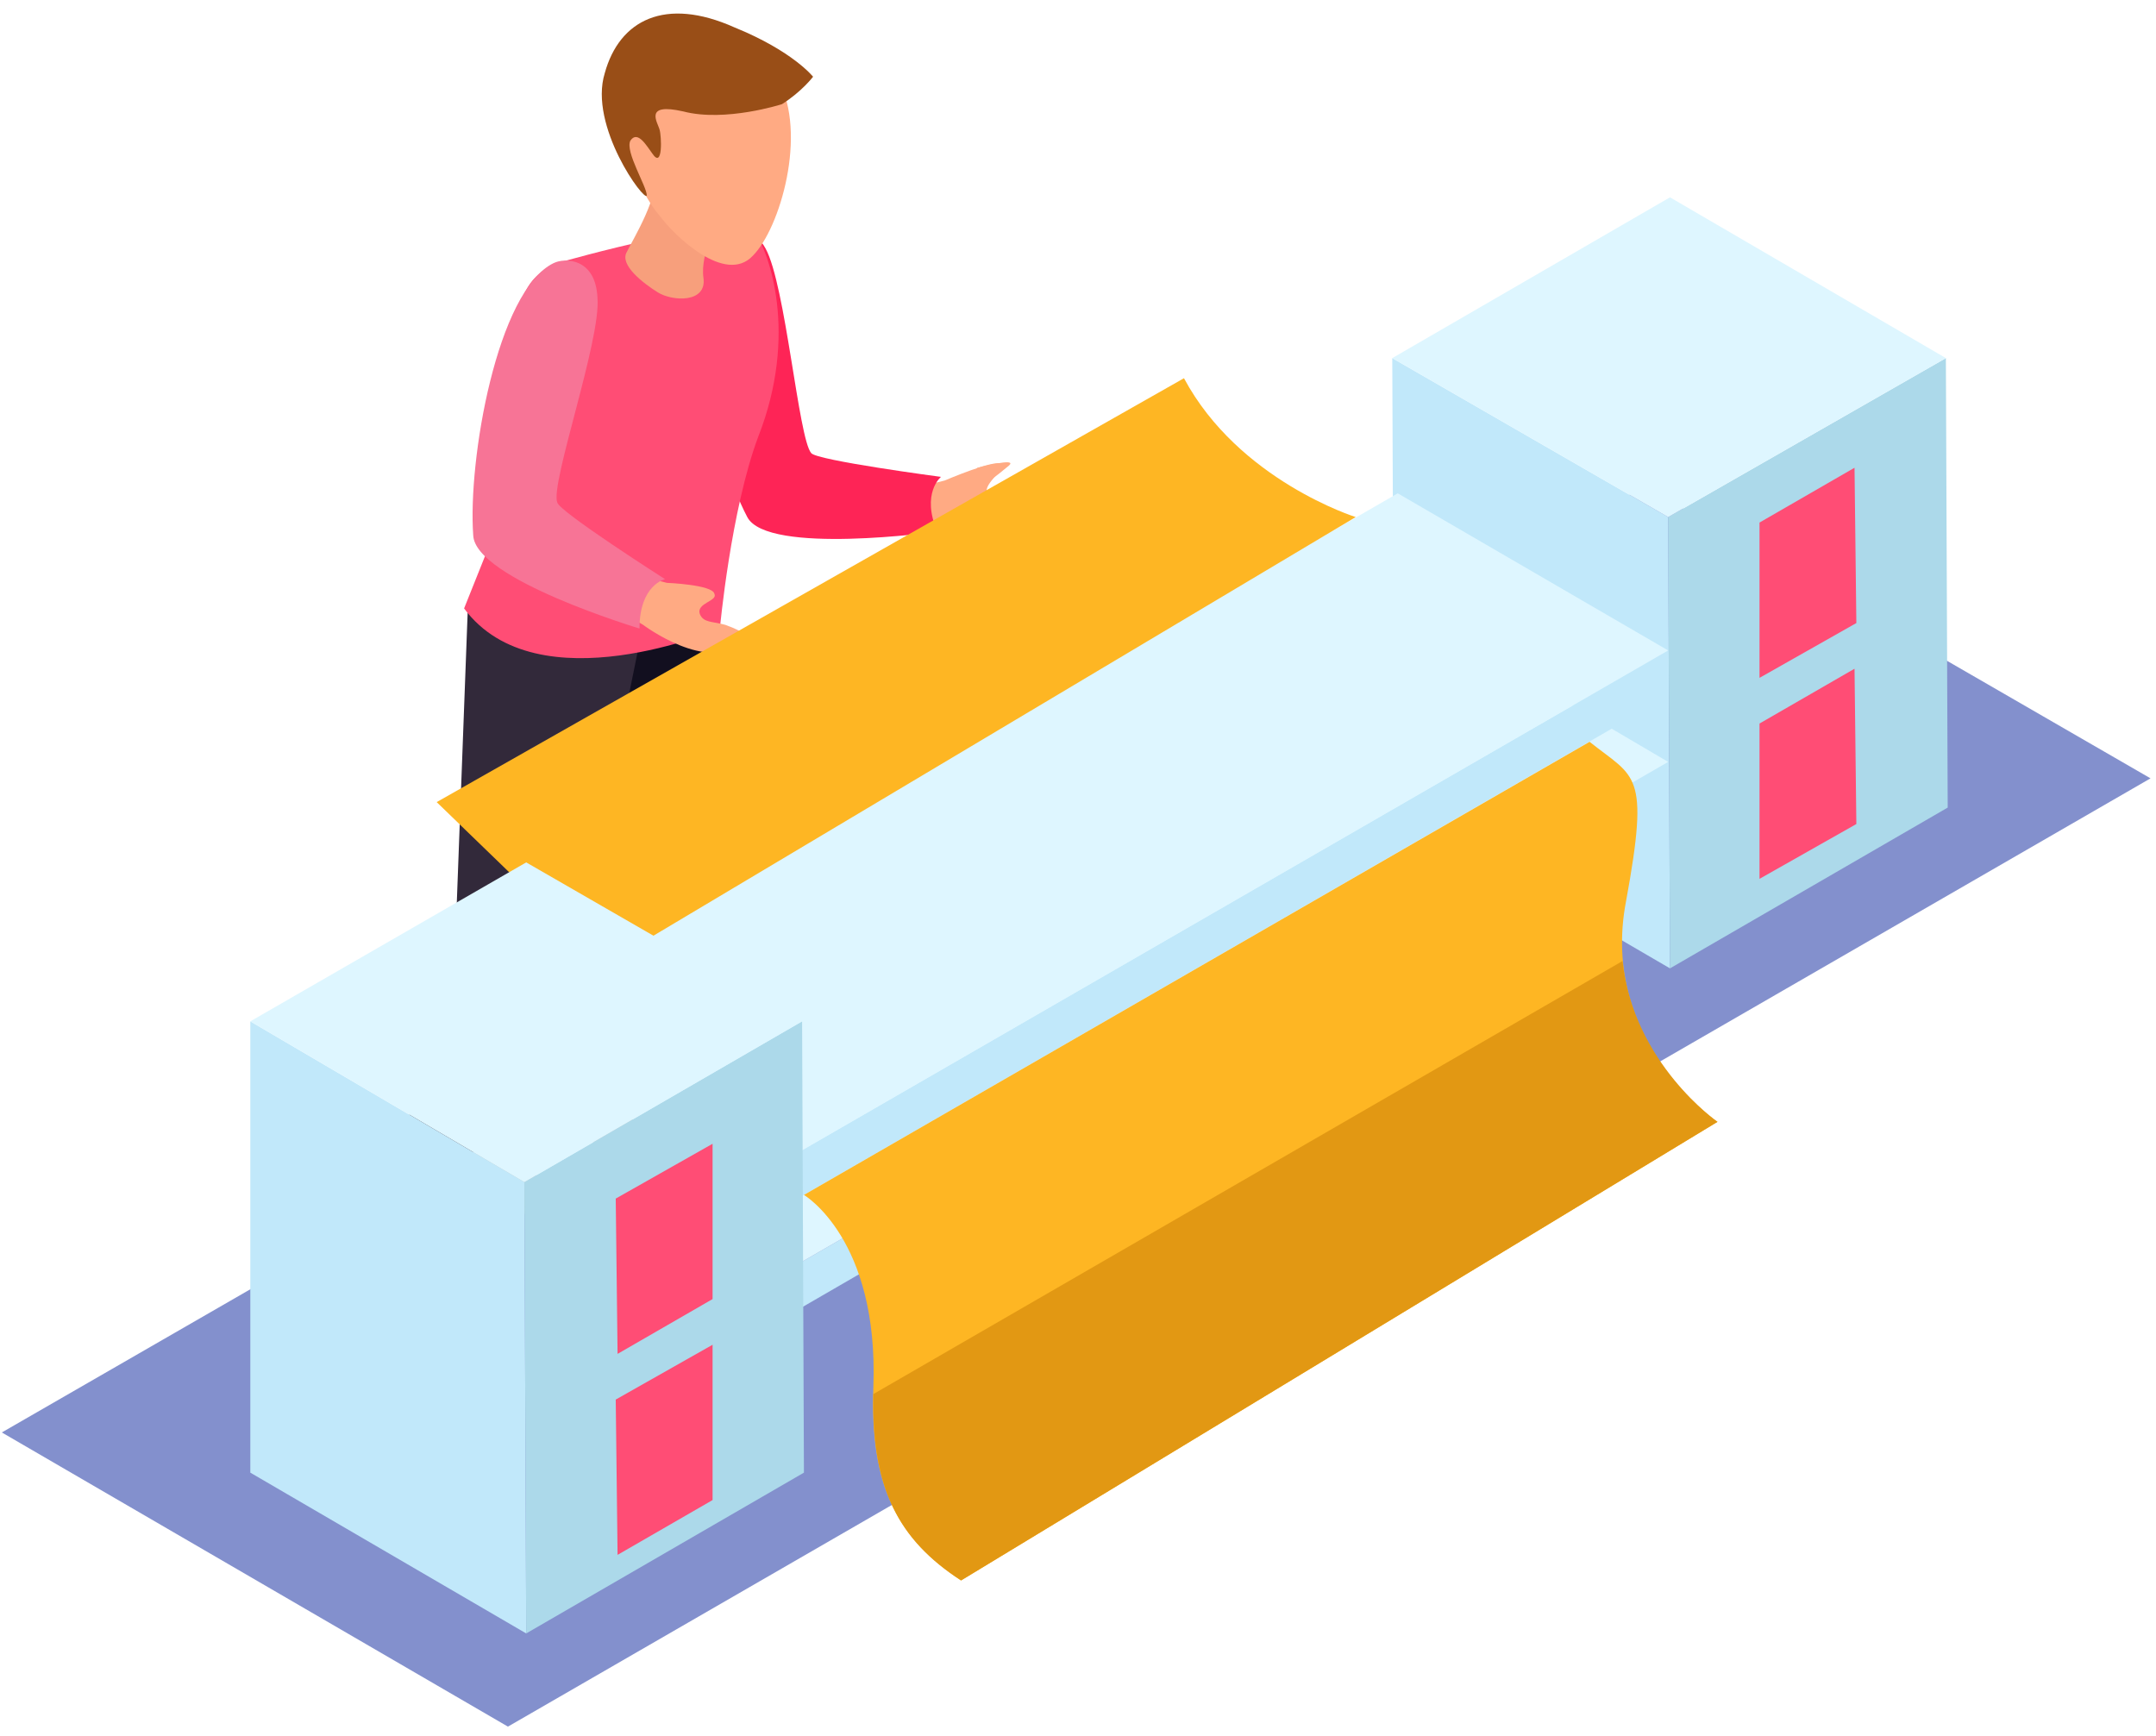 <svg version="1.2" xmlns="http://www.w3.org/2000/svg" viewBox="0 0 118 95" width="118" height="95">
	<title>Layer</title>
	<style>
		.s0 { fill: #5bb0ff } 
		.s1 { fill: #3d93ff } 
		.s2 { fill: #120f1f } 
		.s3 { fill: #32293a } 
		.s4 { fill: #ffaa83 } 
		.s5 { fill: #fe2456 } 
		.s6 { fill: #ff4d75 } 
		.s7 { fill: #f79f7c } 
		.s8 { fill: #994e17 } 
		.s9 { fill: #f77496 } 
		.s10 { fill: #8390cd } 
		.s11 { fill: #c1e8fa } 
		.s12 { fill: #acd9ea } 
		.s13 { fill: #def6ff } 
		.s14 { fill: #abbec5 } 
		.s15 { fill: #feb623 } 
		.s16 { fill: #e29813 } 
	</style>
	<g id="Layer">
		<g id="-e-step_2">
			<g id="Layer">
				<path id="Layer" class="s0" d="m21.7 68.6c0 0-0.9 1.9 0.4 2.5 1.4 0.6 1.4-0.3 4 1.8 2.5 2.1 4.8 1.2 5.2 0.8 0.2-0.3 0.3-2.4-5.4-5.3z"/>
				<path id="Layer" class="s1" d="m22.1 71.1c1.4 0.6 1.4-0.3 4 1.8 2.5 2.1 4.8 1.2 5.2 0.8q0-0.1 0.1-0.3c-2.4 0.9-3.7-0.3-4.8-1.1-1-0.9-1.9-1.2-3.6-1.5-1.6-0.4-1-1.7-1-1.7q-0.2-0.1-0.5-0.1c-0.1 0.6-0.4 1.7 0.6 2.1z"/>
				<path id="Layer" class="s0" d="m34.3 65c0 0-0.8 2 0.6 2.4 1.4 0.5 1.3-0.4 4 1.5 2.7 1.9 5 0.8 5.3 0.4 0.3-0.4 0.1-2.4-5.8-4.9z"/>
				<path id="Layer" class="s1" d="m34.9 67.4c1.4 0.5 1.3-0.4 4.1 1.5 2.7 1.9 4.9 0.8 5.2 0.4q0.1-0.1 0.1-0.3c-2.3 1-3.7-0.1-4.8-0.8-1.2-0.7-2.1-1-3.7-1.2-1.7-0.2-1.2-1.5-1.2-1.5q-0.2-0.1-0.5-0.1c-0.1 0.5-0.2 1.7 0.8 2z"/>
				<path id="Layer" class="s2" d="m38.9 25.7c0 0 0.9 14.1 0.8 19.3-0.2 5.1 0.6 14.9-0.2 19.7-0.3 1.5-6.2 2-6.5 0.3-0.9-4.7-0.1-15.7-0.1-15.7l-2.7-19.9c0 0 5.6 0.2 8.7-3.7z"/>
				<path id="Layer" class="s3" d="m35.9 30.7c0 0-3 15.1-4.2 20.1-1.2 4.9-1.8 13.3-3.9 18.5-0.5 1.5-6.5 0.9-6.6-0.6-0.2-4.4 3.7-16.6 3.7-16.6l0.7-18.7c0 0 6.5 0.4 10.3-2.7z"/>
				<path id="Layer" class="s4" d="m51.5 28.9c0 0 4.3 1 5.3-1.5 0.1-0.3-0.1-0.4-1.2-0.3-0.7 0.1-1.2 0.4-1.5 0-0.5-0.5 1-1.4 0.7-1.7-0.3-0.3-3.1 0.9-3.1 0.9l-0.8 0.2-0.6 2.3z"/>
				<path id="Layer" class="s5" d="m39 13.2c0 0 1.8-1.6 2.9 0.4 1.1 2 1.8 10.4 2.5 11.2 0.3 0.4 7.1 1.3 7.1 1.3 0 0-1.1 0.9-0.2 3 0 0-9.3 1.3-10.4-0.8-1.9-3.6-3.7-12.2-1.9-15.1z"/>
				<path id="Layer" class="s6" d="m30.5 14.4c0.3-0.1 9.9-2.8 10.8-1.7 0.8 1.1 2.4 5.6 0.2 11.2-1.5 4-2.1 10.5-2.1 10.5 0 0-10 4.3-14-1.1 0 0 0 0 1.2-3 3.1-8.3-0.3-14.2 3.9-15.9z"/>
				<g id="Layer">
					<path id="Layer" class="s7" d="m39.4 11.7c0 0-1.1 2.2-0.9 3.5 0.2 1.4-1.7 1.3-2.5 0.8-0.8-0.5-2.1-1.5-1.7-2.2 0.4-0.8 1.8-3.1 1.5-4.2-0.3-1 3.6 2.1 3.6 2.1z"/>
					<path id="Layer" class="s4" d="m36.7 3c0 0-2.6 1-2.5 3.9 0 1.6 1 3.9 1.9 4.9 0.8 1.1 3.6 3.8 5.1 2.2 1.5-1.5 3-6.7 1.4-9.6-1.7-2.9-5.9-1.4-5.9-1.4z"/>
					<path id="Layer" class="s8" d="m42.8 5.7c0 0-3.1 1-5.4 0.4-2.2-0.5-1.4 0.6-1.3 1 0.1 0.3 0.2 2.2-0.4 1.3-0.3-0.4-0.8-1.3-1.2-0.7-0.3 0.6 0.9 2.5 0.9 3-0.1 0.4-3.2-3.8-2.3-6.7 0.8-2.9 3.3-4.2 7.1-2.5 3.2 1.3 4.3 2.7 4.3 2.7 0 0-0.6 0.8-1.7 1.5z"/>
				</g>
				<path id="Layer" class="s4" d="m53.5 25.6c0 0 2.3-0.6 1.7-0.1-0.6 0.5-1.7 1.4-2.2 1.3-0.6-0.2 0.5-1.2 0.5-1.2z"/>
				<path id="Layer" class="s4" d="m35.2 34.2c0 0 3.6 2.7 5.4 0.9 0.3-0.3 0.2-0.5-0.9-0.9-0.7-0.2-1.2-0.1-1.4-0.6-0.2-0.6 1-0.7 0.8-1.1-0.1-0.5-2.6-0.6-2.6-0.6l-0.8-0.2-1.5 1.9z"/>
				<path id="Layer" class="s9" d="m30.3 14.4c0.6-0.3 2.3-0.3 2.4 1.9 0.2 2.3-2.6 10.2-2.2 11.2 0.1 0.5 5.9 4.2 5.9 4.2 0 0-1.4 0.3-1.4 2.7 0 0-9-2.7-9.1-5.1-0.3-4.1 1.3-13.4 4.4-14.9z"/>
			</g>
			<g id="Layer">
				<path id="Layer" class="s10" d="m0.1 78.4l27.7 16.1 89.9-51.9-27.7-16z"/>
			</g>
			<g id="Layer">
				<g id="Layer">
					<g id="Layer">
						<path id="Layer" class="s11" d="m76.2 19.6l0.1 24.6 15.1 8.8-0.1-24.7z"/>
					</g>
					<g id="Layer">
						<path id="Layer" class="s12" d="m91.3 28.3l0.1 24.7 15.2-8.8-0.1-24.6z"/>
					</g>
					<g id="Layer">
						<path id="Layer" class="s13" d="m76.2 19.6l15.1 8.7 15.2-8.7-15.1-8.8z"/>
					</g>
				</g>
			</g>
			<g id="Layer">
				<g id="Layer">
					<g id="Layer">
						<path id="Layer" class="s14" d="m25.9 62.3v2.5l14.8 8.6v-2.5z"/>
					</g>
					<g id="Layer">
						<path id="Layer" class="s11" d="m40.7 70.9v2.5l50.6-29.3v-2.4z"/>
					</g>
					<g id="Layer">
						<path id="Layer" class="s13" d="m25.9 62.3l14.8 8.6 50.6-29.2-14.8-8.7z"/>
					</g>
				</g>
			</g>
			<g id="Layer">
				<g id="Layer">
					<g id="Layer">
						<path id="Layer" class="s14" d="m25.9 56.2v2.5l14.8 8.6v-2.5z"/>
					</g>
					<g id="Layer">
						<path id="Layer" class="s11" d="m40.7 64.8v2.5l50.6-29.2v-2.5z"/>
					</g>
					<g id="Layer">
						<path id="Layer" class="s13" d="m25.9 56.2l14.8 8.6 50.6-29.2-14.8-8.6z"/>
					</g>
				</g>
			</g>
			<g id="Layer">
				<g id="Layer">
					<path id="Layer" class="s6" d="m96.3 28.6v8.5l5.3-3-0.1-8.5z"/>
				</g>
			</g>
			<g id="Layer">
				<g id="Layer">
					<path id="Layer" class="s6" d="m96.3 39.6v8.5l5.3-3-0.1-8.5z"/>
				</g>
			</g>
			<path id="Layer" class="s15" d="m44 65.4c0 0 4.1 2.4 3.8 10.5-0.2 5.4 1.3 8.3 4.8 10.6l41.4-25.1c0 0-6.5-4.4-5-12.1 1.3-7.1 0.5-6.7-2-8.7z"/>
			<path id="Layer" class="s16" d="m52.6 86.5l41.4-25.1c0 0-4.6-3.2-5.2-8.8l-41 23.7c-0.1 5.2 1.4 8 4.8 10.2z"/>
			<path id="Layer" class="s15" d="m74.2 28.3c0 0-6.4-2-9.4-7.6l-40.9 23.2 9.2 8.9z"/>
			<g id="Layer">
				<g id="Layer">
					<g id="Layer">
						<path id="Layer" class="s11" d="m13.7 55.9v24.7l15.1 8.8-0.1-24.7z"/>
					</g>
					<g id="Layer">
						<path id="Layer" class="s12" d="m28.7 64.7l0.1 24.7 15.2-8.8-0.1-24.7z"/>
					</g>
					<g id="Layer">
						<g id="Layer">
							<path id="Layer" class="s6" d="m33.7 65.6l0.1 8.5 5.2-3v-8.5z"/>
						</g>
					</g>
					<g id="Layer">
						<g id="Layer">
							<path id="Layer" class="s6" d="m33.7 76.6l0.1 8.5 5.2-3v-8.5z"/>
						</g>
					</g>
					<g id="Layer">
						<path id="Layer" class="s13" d="m13.7 55.9l15 8.8 15.2-8.8-15.1-8.7z"/>
					</g>
				</g>
			</g>
		</g>
	</g>
</svg>